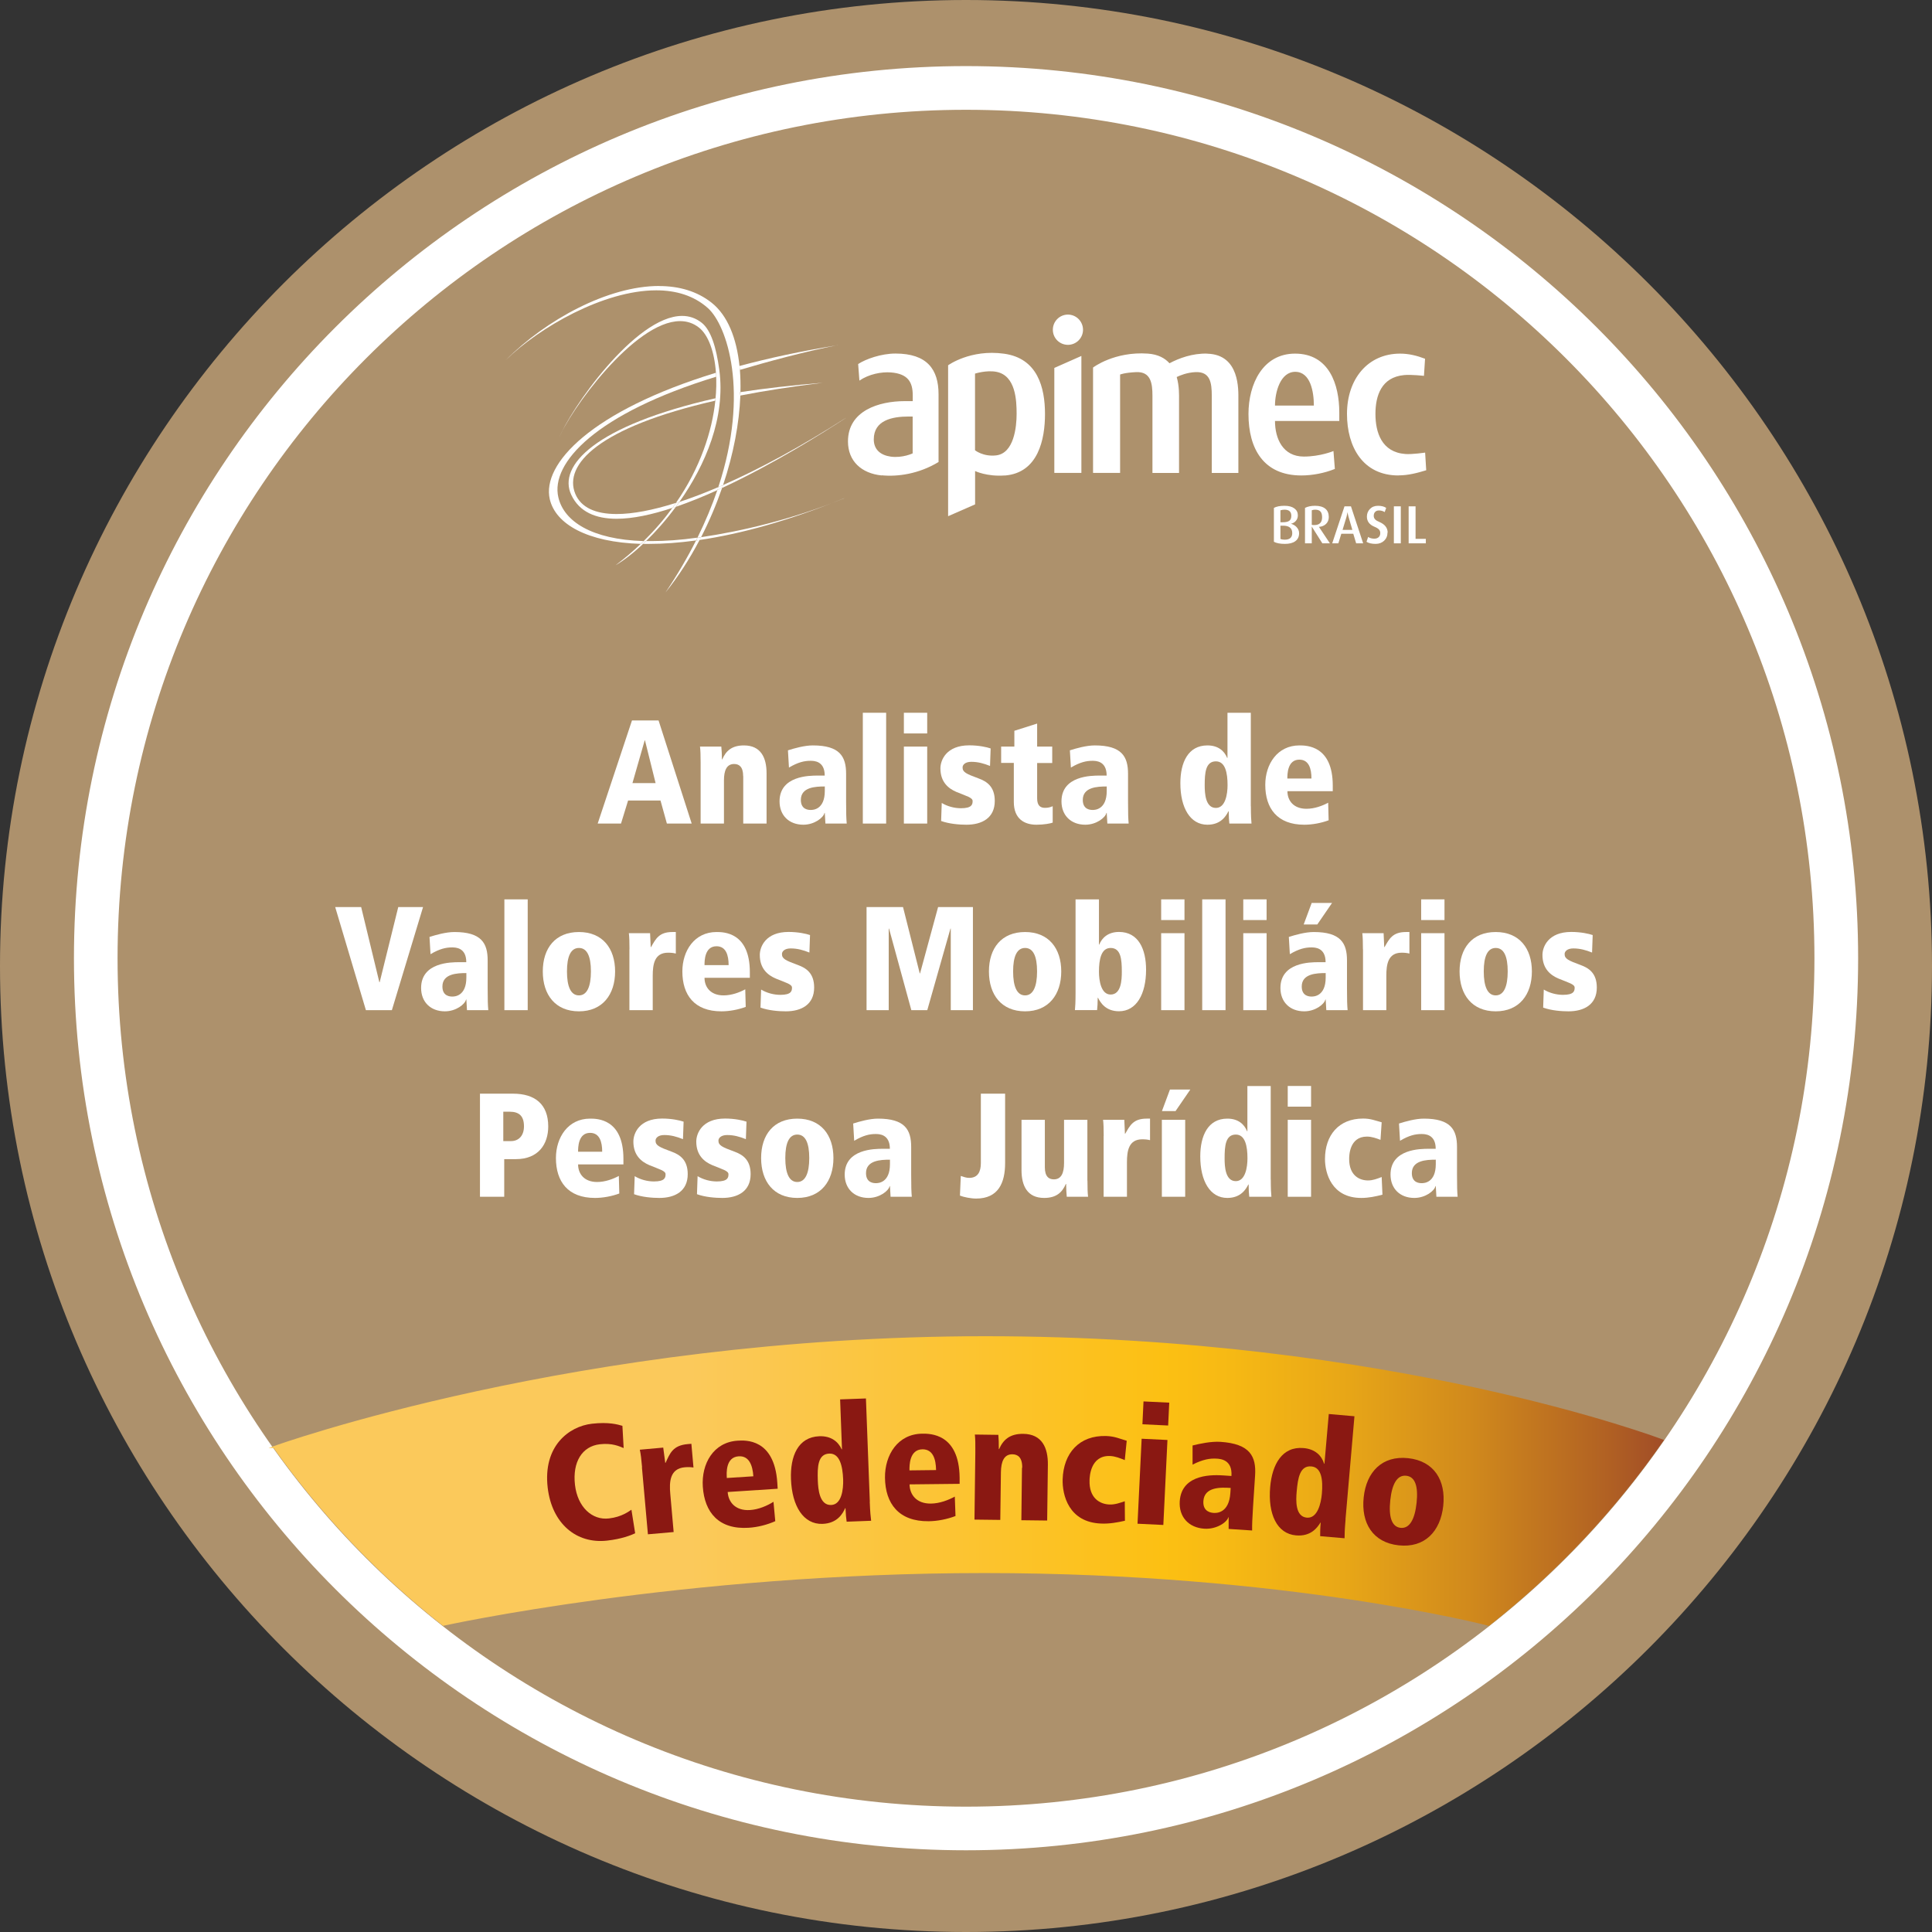<?xml version="1.0" encoding="UTF-8"?>
<svg id="Layer_2" data-name="Layer 2" xmlns="http://www.w3.org/2000/svg" xmlns:xlink="http://www.w3.org/1999/xlink" viewBox="0 0 248.48 248.48">
  <rect x="0" y="0" width="248.48" height="248.48" fill="#333333" stroke="none"/>
  <defs>
    <style>
      .cls-1, .cls-2 {
        fill: #fff;
      }

      .cls-2, .cls-3, .cls-4 {
        fill-rule: evenodd;
      }

      .cls-3 {
        fill: url(#Gradiente_sem_nome_153);
        stroke: url(#Gradiente_sem_nome_153-2);
        stroke-miterlimit: 10;
        stroke-width: .25px;
      }

      .cls-4 {
        fill: #ad916c;
      }

      .cls-5 {
        fill: #8a1812;
      }
    </style>
    <linearGradient id="Gradiente_sem_nome_153" data-name="Gradiente sem nome 153" x1="35.26" y1="190.47" x2="213.83" y2="190.47" gradientUnits="userSpaceOnUse">
      <stop offset="0" stop-color="#fbc95b"/>
      <stop offset=".3" stop-color="#fbc95b"/>
      <stop offset=".64" stop-color="#fcc013"/>
      <stop offset=".69" stop-color="#f6b914"/>
      <stop offset=".77" stop-color="#e8a717"/>
      <stop offset=".86" stop-color="#d18a1c"/>
      <stop offset=".96" stop-color="#b16123"/>
      <stop offset="1" stop-color="#a14d27"/>
    </linearGradient>
    <linearGradient id="Gradiente_sem_nome_153-2" data-name="Gradiente sem nome 153" x1="35.06" y1="190.48" x2="214.02" y2="190.48" xlink:href="#Gradiente_sem_nome_153"/>
  </defs>
  <g id="Camada_1" data-name="Camada 1">
    <g>
      <path class="cls-4" d="m124.24,248.48c68.44,0,124.24-55.81,124.24-124.24S192.68,0,124.24,0,0,55.81,0,124.24s55.82,124.24,124.24,124.24Z"/>
      <path class="cls-2" d="m124.24,8.5C60.89,8.5,9.51,59.88,9.51,123.24s51.38,114.73,114.73,114.73,114.74-51.38,114.74-114.73S187.6,8.5,124.24,8.5h0Zm0,5.62c60.25,0,109.12,48.86,109.12,109.12s-48.86,109.12-109.12,109.12S15.12,183.49,15.12,123.24,63.99,14.12,124.24,14.12Z"/>
      <g>
        <path class="cls-1" d="m84.94,102.96h-4.16l-.91,2.96h-3l4.41-13.26h3.42l4.26,13.26h-3.19l-.82-2.96Zm-1.98-7.75h-.04l-1.58,5.51h2.98l-1.37-5.51Z"/>
        <path class="cls-1" d="m95.58,99.82c0-1.23-.55-1.56-1.16-1.56-.97,0-1.31.84-1.31,2.11v5.55h-3v-7.83c0-.95-.02-1.56-.08-2.07h2.74c.04.44.08.99.08,1.65h.04c.46-1.08,1.22-1.8,2.79-1.8,2.19,0,2.91,1.6,2.91,3.57v6.48h-3v-6.1Z"/>
        <path class="cls-1" d="m101.35,96.5c.78-.25,2.11-.63,3.19-.63,3.48,0,4.28,1.44,4.28,3.65v3.61c0,1.46.02,2.13.08,2.79h-2.74l-.08-1.37h-.04c-.13.61-1.29,1.52-2.72,1.52-1.84,0-3.06-1.2-3.06-3,0-3.31,3.86-3.32,4.9-3.32h.91c0-1.9-1.4-1.9-1.84-1.9-.76,0-1.58.17-2.76.87l-.13-2.22Zm4.73,4.65c-1.2,0-3.08.08-3.08,1.73,0,1.29,1.04,1.29,1.29,1.29.27,0,1.79-.04,1.79-2.45v-.57Z"/>
        <path class="cls-1" d="m110.97,91.67h3v14.25h-3v-14.25Z"/>
        <path class="cls-1" d="m116.25,91.67h3v2.66h-3v-2.66Zm0,4.35h3v9.9h-3v-9.9Z"/>
        <path class="cls-1" d="m127.33,98.51c-.8-.32-1.54-.53-2.41-.53-.78,0-1.12.38-1.12.72,0,.61.44.82,2.07,1.42,1.03.38,2.07,1.03,2.07,2.89,0,2.2-1.65,3.06-3.65,3.06-.87,0-2.2-.1-3.25-.48l.08-2.32c.72.44,1.63.68,2.47.68,1.41,0,1.5-.49,1.5-.93s-.78-.63-2.07-1.16c-1.04-.44-2.07-1.27-2.07-3.04,0-1.06.76-2.96,3.71-2.96,1.23,0,2.26.23,2.75.4l-.08,2.24Z"/>
        <path class="cls-1" d="m128.75,96.02h1.71v-2.03l2.93-.93v2.96h1.94v2.11h-1.94v4.54c0,.97.44,1.23,1.01,1.23.42,0,.68-.08.99-.21v2.11c-.3.11-1.12.27-2.09.27-1.56,0-2.91-.76-2.91-2.93v-5.02h-1.63v-2.11Z"/>
        <path class="cls-1" d="m137.61,96.5c.78-.25,2.11-.63,3.19-.63,3.48,0,4.28,1.44,4.28,3.65v3.61c0,1.46.02,2.13.08,2.79h-2.74l-.08-1.37h-.04c-.13.61-1.29,1.52-2.72,1.52-1.84,0-3.06-1.2-3.06-3,0-3.31,3.86-3.32,4.9-3.32h.91c0-1.9-1.4-1.9-1.84-1.9-.76,0-1.58.17-2.76.87l-.13-2.22Zm4.73,4.65c-1.2,0-3.08.08-3.08,1.73,0,1.29,1.04,1.29,1.29,1.29.27,0,1.79-.04,1.79-2.45v-.57Z"/>
        <path class="cls-1" d="m160.88,103.7c0,1.25.04,1.77.08,2.22h-2.85c-.04-.38-.08-.89-.08-1.58h-.04c-.3.61-.97,1.73-2.7,1.73-2.22,0-3.48-2.18-3.48-5.34,0-2.66.99-4.86,3.48-4.86,1.39,0,2.18.72,2.54,1.61h.04v-5.81h3v12.03Zm-4.5.21c1.23,0,1.5-1.79,1.5-2.93,0-1.58-.29-3.06-1.5-3.06-1.33,0-1.44,1.48-1.44,3.06,0,1.03.08,2.93,1.44,2.93Z"/>
        <path class="cls-1" d="m171.41,101.76h-5.83c0,1.18.76,2.26,2.45,2.26,1.03,0,2.05-.38,2.79-.78l.06,2.26c-.97.36-2.11.57-3.13.57-3.48,0-5.02-2.11-5.02-5.13,0-2.66,1.56-5.07,4.39-5.07.89,0,4.29,0,4.29,5.17v.72Zm-2.74-1.63c0-1.25-.32-2.43-1.56-2.43-1.54,0-1.54,1.9-1.54,2.43h3.1Z"/>
        <path class="cls-1" d="m43.11,116.66h3.34l2.34,9.67h.04l2.39-9.67h3.19l-4.01,13.26h-3.34l-3.95-13.26Z"/>
        <path class="cls-1" d="m55.25,120.5c.78-.25,2.11-.63,3.19-.63,3.48,0,4.28,1.44,4.28,3.65v3.61c0,1.46.02,2.13.08,2.79h-2.74l-.08-1.37h-.04c-.13.61-1.29,1.52-2.72,1.52-1.84,0-3.06-1.2-3.06-3,0-3.31,3.86-3.32,4.9-3.32h.91c0-1.9-1.4-1.9-1.84-1.9-.76,0-1.58.17-2.76.87l-.13-2.22Zm4.73,4.65c-1.2,0-3.08.08-3.08,1.73,0,1.29,1.04,1.29,1.29,1.29.27,0,1.79-.04,1.79-2.45v-.57Z"/>
        <path class="cls-1" d="m64.87,115.67h3v14.25h-3v-14.25Z"/>
        <path class="cls-1" d="m74.46,119.87c3.04,0,4.65,2.11,4.65,5.07s-1.61,5.13-4.65,5.13-4.65-2.13-4.65-5.13,1.62-5.07,4.65-5.07Zm0,8.15c1.04,0,1.54-1.14,1.54-3.08s-.49-3.02-1.54-3.02-1.54,1.08-1.54,3.02.49,3.08,1.54,3.08Z"/>
        <path class="cls-1" d="m80.96,122.09c0-.95-.02-1.56-.08-2.07h2.73c.02.59.06,1.2.08,1.79h.04c.61-1.06,1.03-1.94,2.75-1.94h.44v2.77c-.32-.08-.59-.11-1.01-.11-1.75,0-1.96,1.52-1.96,2.96v4.43h-3v-7.83Z"/>
        <path class="cls-1" d="m96.44,125.76h-5.83c0,1.18.76,2.26,2.45,2.26,1.03,0,2.05-.38,2.79-.78l.06,2.26c-.97.36-2.11.57-3.13.57-3.48,0-5.02-2.11-5.02-5.13,0-2.66,1.56-5.07,4.39-5.07.89,0,4.29,0,4.29,5.17v.72Zm-2.73-1.63c0-1.25-.32-2.43-1.56-2.43-1.54,0-1.54,1.9-1.54,2.43h3.1Z"/>
        <path class="cls-1" d="m104.1,122.51c-.8-.32-1.54-.53-2.41-.53-.78,0-1.12.38-1.12.72,0,.61.44.82,2.07,1.42,1.03.38,2.07,1.03,2.07,2.89,0,2.2-1.65,3.06-3.65,3.06-.88,0-2.21-.1-3.25-.48l.08-2.32c.72.44,1.63.68,2.47.68,1.41,0,1.5-.49,1.5-.93s-.78-.63-2.07-1.16c-1.04-.44-2.07-1.27-2.07-3.04,0-1.06.76-2.96,3.7-2.96,1.24,0,2.26.23,2.76.4l-.08,2.24Z"/>
        <path class="cls-1" d="m122.28,119.43h-.04l-2.98,10.49h-2.05l-2.87-10.49h-.04v10.49h-2.85v-13.26h4.69l2.15,8.53h.04l2.32-8.53h4.48v13.26h-2.85v-10.49Z"/>
        <path class="cls-1" d="m131.84,119.87c3.04,0,4.65,2.11,4.65,5.07s-1.61,5.13-4.65,5.13-4.65-2.13-4.65-5.13,1.62-5.07,4.65-5.07Zm0,8.15c1.04,0,1.54-1.14,1.54-3.08s-.49-3.02-1.54-3.02-1.54,1.08-1.54,3.02.49,3.08,1.54,3.08Z"/>
        <path class="cls-1" d="m138.34,115.67h3v5.81h.04c.36-.89,1.16-1.62,2.54-1.62,2.49,0,3.48,2.2,3.48,4.86,0,3.15-1.25,5.34-3.48,5.34-1.73,0-2.39-1.12-2.7-1.73h-.04c0,.68-.04,1.2-.08,1.58h-2.85c.04-.46.08-.97.08-2.22v-12.03Zm4.5,6.25c-1.22,0-1.5,1.48-1.5,3.06,0,1.14.27,2.93,1.5,2.93,1.37,0,1.44-1.9,1.44-2.93,0-1.58-.11-3.06-1.44-3.06Z"/>
        <path class="cls-1" d="m149.34,115.67h3v2.66h-3v-2.66Zm0,4.35h3v9.9h-3v-9.9Z"/>
        <path class="cls-1" d="m154.62,115.67h3v14.25h-3v-14.25Z"/>
        <path class="cls-1" d="m159.9,115.67h3v2.66h-3v-2.66Zm0,4.35h3v9.9h-3v-9.9Z"/>
        <path class="cls-1" d="m165.77,120.5c.78-.25,2.11-.63,3.19-.63,3.48,0,4.28,1.44,4.28,3.65v3.61c0,1.46.02,2.13.08,2.79h-2.74l-.08-1.37h-.04c-.13.61-1.29,1.52-2.72,1.52-1.84,0-3.06-1.2-3.06-3,0-3.31,3.86-3.32,4.9-3.32h.91c0-1.9-1.4-1.9-1.84-1.9-.76,0-1.58.17-2.76.87l-.13-2.22Zm4.73,4.65c-1.2,0-3.08.08-3.08,1.73,0,1.29,1.04,1.29,1.29,1.29.27,0,1.79-.04,1.79-2.45v-.57Zm-1.8-9.02h2.62l-1.9,2.77h-1.75l1.03-2.77Z"/>
        <path class="cls-1" d="m175.29,122.09c0-.95-.02-1.56-.08-2.07h2.74c.02.59.06,1.2.08,1.79h.04c.61-1.06,1.03-1.94,2.76-1.94h.44v2.77c-.32-.08-.59-.11-1.01-.11-1.75,0-1.96,1.52-1.96,2.96v4.43h-3v-7.83Z"/>
        <path class="cls-1" d="m182.78,115.67h3v2.66h-3v-2.66Zm0,4.35h3v9.9h-3v-9.9Z"/>
        <path class="cls-1" d="m192.37,119.87c3.04,0,4.65,2.11,4.65,5.07s-1.61,5.13-4.65,5.13-4.65-2.13-4.65-5.13,1.62-5.07,4.65-5.07Zm0,8.15c1.04,0,1.54-1.14,1.54-3.08s-.49-3.02-1.54-3.02-1.54,1.08-1.54,3.02.49,3.08,1.54,3.08Z"/>
        <path class="cls-1" d="m204.76,122.51c-.8-.32-1.54-.53-2.41-.53-.78,0-1.12.38-1.12.72,0,.61.44.82,2.07,1.42,1.03.38,2.07,1.03,2.07,2.89,0,2.2-1.65,3.06-3.65,3.06-.88,0-2.21-.1-3.25-.48l.08-2.32c.72.44,1.63.68,2.47.68,1.41,0,1.5-.49,1.5-.93s-.78-.63-2.07-1.16c-1.04-.44-2.07-1.27-2.07-3.04,0-1.06.76-2.96,3.7-2.96,1.24,0,2.26.23,2.76.4l-.08,2.24Z"/>
        <path class="cls-1" d="m61.73,140.66h4.24c2.83,0,4.54,1.35,4.54,4.22,0,2.26-1.25,4.2-4.16,4.2h-1.5v4.84h-3.12v-13.26Zm3.99,6.1c.97,0,1.67-.67,1.67-1.9,0-1.31-.61-1.88-1.84-1.88h-.82v3.78h.99Z"/>
        <path class="cls-1" d="m80.18,149.76h-5.83c0,1.18.76,2.26,2.45,2.26,1.03,0,2.05-.38,2.79-.78l.06,2.26c-.97.36-2.11.57-3.13.57-3.48,0-5.02-2.11-5.02-5.13,0-2.66,1.56-5.07,4.39-5.07.89,0,4.29,0,4.29,5.17v.72Zm-2.73-1.63c0-1.25-.32-2.43-1.56-2.43-1.54,0-1.54,1.9-1.54,2.43h3.1Z"/>
        <path class="cls-1" d="m87.84,146.51c-.8-.32-1.54-.53-2.41-.53-.78,0-1.12.38-1.12.72,0,.61.44.82,2.07,1.42,1.03.38,2.07,1.03,2.07,2.89,0,2.2-1.65,3.06-3.65,3.06-.88,0-2.21-.1-3.25-.48l.08-2.32c.72.44,1.63.68,2.47.68,1.41,0,1.5-.49,1.5-.93s-.78-.63-2.07-1.16c-1.04-.44-2.07-1.27-2.07-3.04,0-1.06.76-2.96,3.7-2.96,1.24,0,2.26.23,2.76.4l-.08,2.24Z"/>
        <path class="cls-1" d="m95.93,146.51c-.8-.32-1.54-.53-2.41-.53-.78,0-1.12.38-1.12.72,0,.61.44.82,2.07,1.42,1.03.38,2.07,1.03,2.07,2.89,0,2.2-1.65,3.06-3.65,3.06-.88,0-2.21-.1-3.25-.48l.08-2.32c.72.44,1.63.68,2.47.68,1.41,0,1.5-.49,1.5-.93s-.78-.63-2.07-1.16c-1.04-.44-2.07-1.27-2.07-3.04,0-1.06.76-2.96,3.7-2.96,1.24,0,2.26.23,2.76.4l-.08,2.24Z"/>
        <path class="cls-1" d="m102.54,143.87c3.04,0,4.65,2.11,4.65,5.07s-1.61,5.13-4.65,5.13-4.65-2.13-4.65-5.13,1.62-5.07,4.65-5.07Zm0,8.15c1.04,0,1.54-1.14,1.54-3.08s-.49-3.02-1.54-3.02-1.54,1.08-1.54,3.02.49,3.08,1.54,3.08Z"/>
        <path class="cls-1" d="m109.73,144.5c.78-.25,2.11-.63,3.19-.63,3.48,0,4.27,1.44,4.27,3.65v3.61c0,1.46.02,2.13.08,2.79h-2.73l-.08-1.37h-.04c-.13.61-1.29,1.52-2.72,1.52-1.84,0-3.06-1.2-3.06-3,0-3.31,3.86-3.32,4.9-3.32h.91c0-1.9-1.41-1.9-1.84-1.9-.76,0-1.58.17-2.75.87l-.13-2.22Zm4.73,4.65c-1.2,0-3.08.08-3.08,1.73,0,1.29,1.04,1.29,1.29,1.29.27,0,1.79-.04,1.79-2.45v-.57Z"/>
        <path class="cls-1" d="m129.27,149.59c0,2.53-.87,4.56-3.72,4.56-.7,0-1.62-.19-2.09-.38l.11-2.53c.34.11.67.25,1.08.25,1.12,0,1.5-.8,1.5-1.9v-8.93h3.12v8.93Z"/>
        <path class="cls-1" d="m139.86,151.85c0,.95.02,1.56.08,2.07h-2.74c-.04-.44-.08-.99-.08-1.65h-.04c-.46,1.08-1.22,1.8-2.79,1.8-2.19,0-2.91-1.6-2.91-3.57v-6.48h3v6.1c0,1.24.55,1.56,1.16,1.56.97,0,1.31-.84,1.31-2.11v-5.55h3v7.83Z"/>
        <path class="cls-1" d="m141.95,146.09c0-.95-.02-1.56-.08-2.07h2.73c.02.59.06,1.2.08,1.79h.04c.61-1.06,1.03-1.94,2.75-1.94h.44v2.77c-.32-.08-.59-.11-1.01-.11-1.75,0-1.96,1.52-1.96,2.96v4.43h-3v-7.83Z"/>
        <path class="cls-1" d="m149.43,144.02h3v9.9h-3v-9.9Zm1.04-3.89h2.62l-1.9,2.77h-1.75l1.03-2.77Z"/>
        <path class="cls-1" d="m163.44,151.7c0,1.25.04,1.77.08,2.22h-2.85c-.04-.38-.08-.89-.08-1.58h-.04c-.3.61-.97,1.73-2.7,1.73-2.22,0-3.48-2.18-3.48-5.34,0-2.66.99-4.86,3.48-4.86,1.39,0,2.18.72,2.54,1.62h.04v-5.81h3v12.03Zm-4.5.21c1.23,0,1.5-1.79,1.5-2.93,0-1.58-.29-3.06-1.5-3.06-1.33,0-1.44,1.48-1.44,3.06,0,1.03.08,2.93,1.44,2.93Z"/>
        <path class="cls-1" d="m165.62,139.67h3v2.66h-3v-2.66Zm0,4.35h3v9.9h-3v-9.9Z"/>
        <path class="cls-1" d="m177.8,153.65c-.87.23-1.77.42-2.72.42-3.82,0-4.67-3.19-4.67-5,0-3.04,1.75-5.21,4.9-5.21.99,0,1.52.25,2.39.48l-.15,2.26c-.55-.21-1.12-.42-1.75-.42-2.28,0-2.28,2.51-2.28,2.89,0,2.09,1.29,2.75,2.43,2.75.63,0,1.2-.23,1.75-.44l.1,2.26Z"/>
        <path class="cls-1" d="m179.93,144.5c.78-.25,2.11-.63,3.19-.63,3.48,0,4.27,1.44,4.27,3.65v3.61c0,1.46.02,2.13.08,2.79h-2.73l-.08-1.37h-.04c-.13.61-1.29,1.52-2.72,1.52-1.84,0-3.06-1.2-3.06-3,0-3.31,3.86-3.32,4.9-3.32h.91c0-1.9-1.41-1.9-1.84-1.9-.76,0-1.58.17-2.75.87l-.13-2.22Zm4.73,4.65c-1.2,0-3.08.08-3.08,1.73,0,1.29,1.04,1.29,1.29,1.29.27,0,1.79-.04,1.79-2.45v-.57Z"/>
      </g>
      <path class="cls-3" d="m35.26,186.11c6.12,8.62,13.45,16.33,21.75,22.86,0,0,30.69-6.78,69.61-6.78s64.85,6.78,64.85,6.78c8.57-6.74,16.12-14.74,22.35-23.71,0,0-34.78-13.28-87.11-13.28s-91.46,14.13-91.46,14.13Z"/>
      <g>
        <path class="cls-5" d="m80.21,186.24c-.56-.23-1.49-.67-3.06-.49-2.29.26-3.54,2.29-3.2,5.23.33,2.84,2.2,4.57,4.37,4.31,1.67-.19,2.58-.93,2.89-1.12l.48,3.03c-.56.26-1.73.73-3.59.94-3.98.46-7.12-2.2-7.66-6.81-.62-5.34,2.72-7.88,5.69-8.22,2.17-.25,3.33.1,3.92.27l.16,2.86Z"/>
        <path class="cls-5" d="m82.58,188.72c-.09-1.05-.17-1.71-.29-2.27l3.01-.27c.08.65.18,1.31.26,1.96h.04c.57-1.24.94-2.24,2.84-2.41l.48-.04.27,3.05c-.36-.05-.66-.07-1.12-.03-1.92.17-2.01,1.87-1.86,3.46l.43,4.87-3.31.29-.77-8.62Z"/>
        <path class="cls-5" d="m100.02,191.47l-6.43.42c.08,1.3,1,2.44,2.87,2.32,1.13-.07,2.24-.57,3.02-1.06l.23,2.49c-1.04.47-2.28.78-3.42.85-3.83.25-5.68-1.96-5.9-5.29-.19-2.93,1.35-5.71,4.47-5.91.98-.06,4.73-.31,5.11,5.39l.05.8Zm-3.13-1.6c-.09-1.38-.53-2.66-1.89-2.57-1.7.11-1.56,2.21-1.52,2.79l3.42-.22Z"/>
        <path class="cls-5" d="m111.86,193.14c.05,1.38.12,1.95.18,2.45l-3.15.12c-.06-.42-.12-.98-.15-1.74h-.04c-.31.69-1,1.95-2.91,2.02-2.45.09-3.93-2.27-4.06-5.75-.11-2.94.89-5.41,3.64-5.52,1.53-.06,2.44.71,2.88,1.68h.04s-.24-6.42-.24-6.42l3.32-.12.5,13.28Zm-4.96.42c1.36-.05,1.58-2.04,1.54-3.29-.07-1.74-.44-3.37-1.79-3.32-1.47.06-1.53,1.7-1.47,3.44.04,1.13.21,3.23,1.72,3.17Z"/>
        <path class="cls-5" d="m123.43,190.84l-6.45.07c.02,1.3.87,2.49,2.74,2.47,1.13-.01,2.26-.45,3.08-.9l.09,2.5c-1.07.41-2.32.66-3.46.67-3.84.04-5.57-2.27-5.61-5.6-.03-2.94,1.66-5.63,4.79-5.66.99-.01,4.75-.05,4.81,5.66v.8Zm-3.04-1.77c-.02-1.39-.39-2.68-1.75-2.67-1.7.02-1.68,2.12-1.67,2.71l3.42-.04Z"/>
        <path class="cls-5" d="m131.47,188.78c.02-1.37-.59-1.73-1.26-1.74-1.07-.01-1.46.91-1.48,2.31l-.08,6.13-3.32-.04.11-8.65c.01-1.05,0-1.72-.06-2.29l3.02.04c.04.48.07,1.09.06,1.83h.04c.52-1.19,1.37-1.98,3.11-1.96,2.41.03,3.19,1.8,3.16,3.99l-.09,7.16-3.32-.04.08-6.74Z"/>
        <path class="cls-5" d="m144.67,195.59c-.97.22-1.97.4-3.02.36-4.22-.14-5.04-3.7-4.98-5.69.11-3.36,2.12-5.68,5.61-5.57,1.09.04,1.67.33,2.63.61l-.25,2.49c-.6-.25-1.22-.5-1.91-.53-2.52-.08-2.61,2.69-2.62,3.11-.08,2.31,1.33,3.09,2.58,3.13.69.02,1.33-.21,1.95-.42l.02,2.5Z"/>
        <path class="cls-5" d="m146.83,185.04l3.32.16-.53,10.93-3.32-.16.53-10.93Zm.23-4.8l3.32.16-.14,2.94-3.31-.16.14-2.94Z"/>
        <path class="cls-5" d="m153.41,185.9c.88-.22,2.37-.54,3.56-.46,3.83.25,4.61,1.9,4.45,4.33l-.26,3.98c-.1,1.61-.13,2.35-.12,3.09l-3.02-.2v-1.51s-.03,0-.03,0c-.19.66-1.53,1.58-3.1,1.48-2.03-.13-3.29-1.54-3.16-3.53.24-3.65,4.49-3.39,5.64-3.32l1.01.07c.14-2.1-1.41-2.2-1.9-2.23-.84-.05-1.75.08-3.1.77v-2.46Zm4.88,5.47c-1.32-.09-3.4-.14-3.52,1.69-.09,1.42,1.06,1.5,1.33,1.52.29.02,1.97.09,2.14-2.57l.04-.63Z"/>
        <path class="cls-5" d="m173.06,195.39c-.12,1.38-.13,1.95-.13,2.45l-3.14-.27c0-.42,0-.99.07-1.74h-.04c-.39.64-1.23,1.81-3.14,1.64-2.45-.21-3.62-2.74-3.32-6.21.25-2.93,1.55-5.26,4.29-5.02,1.53.13,2.34,1,2.65,2.02h.04s.56-6.4.56-6.4l3.3.29-1.15,13.24Zm-4.98-.2c1.36.12,1.82-1.82,1.93-3.08.15-1.74-.02-3.4-1.36-3.51-1.46-.13-1.73,1.49-1.88,3.23-.1,1.13-.2,3.23,1.31,3.36Z"/>
        <path class="cls-5" d="m181.11,187.54c3.34.36,4.86,2.87,4.51,6.13-.36,3.3-2.39,5.44-5.73,5.08-3.34-.36-4.86-2.89-4.5-6.19.35-3.26,2.38-5.38,5.72-5.02Zm-.98,8.96c1.15.12,1.83-1.07,2.06-3.2.23-2.13-.18-3.38-1.33-3.5-1.15-.12-1.82,1.01-2.05,3.13-.23,2.13.17,3.44,1.32,3.57Z"/>
      </g>
      <g>
        <g>
          <path class="cls-1" d="m107.77,44.39c-4.7.76-8.91,1.67-12.66,2.68.02.17.03.33.05.5,3.52-1.04,8.23-2.33,12.61-3.19"/>
          <path class="cls-1" d="m105.8,49.23c-3.92.32-7.44.72-10.57,1.2,0,.15,0,.29-.01.44,3.13-.61,6.65-1.16,10.59-1.64"/>
          <path class="cls-1" d="m92.08,47.94c-15.99,4.89-22.43,11.72-21.37,16.27.75,3.2,4.82,5.53,11.71,5.74.13-.12.25-.24.38-.36-.01,0-.03,0-.04,0-6.66-.21-10.23-2.53-10.95-5.63-1.03-4.4,4.84-10.79,20.3-15.51l-.03-.5Zm16.62,16.1s-.08.03-.13.05c.04-.02.08-.03.13-.05m-.13.05c-6.84,2.78-13.33,4.25-18.41,5l-.19.36c5.26-.77,11.5-2.47,18.6-5.37m-18.88,5.07c-2.14.3-4.11.44-5.9.44-.23,0-.46,0-.69,0-.13.12-.25.24-.38.36.25,0,.51,0,.77,0,1.83,0,3.84-.14,6.02-.44.06-.12.12-.24.18-.36"/>
          <path class="cls-1" d="m92.03,51.22c-15.49,3.52-20.34,8.69-18.55,12.44,1.04,2.19,3.14,3.06,5.83,3.06,2.1,0,4.57-.54,7.17-1.4.16-.21.31-.43.45-.64-2.98.94-5.55,1.43-7.63,1.43-2.73,0-4.58-.84-5.31-2.6-1.54-3.73,2.97-8.56,18-11.98l.03-.32Zm16.73,2.54c-5.69,3.65-11.04,6.54-15.76,8.62-.04.13-.08.25-.13.38,6.71-3.12,13.17-7.21,15.89-8.99m-16.37,8.88c-1.76.75-3.43,1.39-4.99,1.9-.15.21-.3.43-.46.63,1.74-.6,3.53-1.33,5.32-2.14.05-.13.09-.26.13-.4"/>
          <path class="cls-1" d="m87.73,40.63c-6.04,0-14.46,12.09-15.93,15.92,1.41-3.67,9.79-15.25,15.67-15.25.88,0,1.71.26,2.45.85,1.14.91,1.96,3,2.16,5.79.08,1.1.06,2.31-.08,3.6-.42,3.94-1.92,8.6-5.07,13.15.15-.05.3-.1.46-.15,3.33-4.73,5.95-10.83,5.12-16.98-.39-2.89-1.07-5.09-2.25-6.04-.77-.61-1.62-.89-2.53-.89m-.79,24.54c-.15.05-.3.1-.46.15-1.05,1.45-2.28,2.88-3.69,4.26.1,0,.2,0,.31,0,1.27-1.23,2.59-2.73,3.84-4.42m-4.52,4.78c-.99.95-2.07,1.87-3.25,2.76,1-.58,2.24-1.52,3.55-2.76-.1,0-.2,0-.3,0"/>
          <path class="cls-1" d="m82.8,69.59c-.12.12-.25.24-.38.36.1,0,.2,0,.3,0,.13-.12.25-.24.38-.36-.1,0-.2,0-.31,0"/>
          <path class="cls-1" d="m87.39,64.54c-.15.05-.31.1-.46.15-.15.21-.3.43-.45.64.15-.05.3-.1.45-.15.15-.21.31-.42.46-.63"/>
          <path class="cls-1" d="m84.77,36.78c-6.57,0-14.53,4.33-19.72,9.53,4.3-4.2,12.59-8.97,19.35-8.97,2.53,0,4.84.67,6.65,2.29,2.44,2.19,5.37,10.8,1.34,23.01.2-.09.41-.17.61-.26,1.33-3.96,2.08-7.94,2.22-11.51l-.06-.43s.05,0,.07-.01c.03-.99,0-1.94-.07-2.85l-.05-.5c-.37-3.61-1.54-6.52-3.58-8.14-1.89-1.5-4.22-2.15-6.77-2.15"/>
          <path class="cls-1" d="m95.11,47.07h0l.05.5c-.01-.17-.03-.34-.05-.5"/>
          <path class="cls-1" d="m95.23,50.42s-.05,0-.07.01l.06.43c0-.15.01-.3.01-.44"/>
          <path class="cls-1" d="m92.87,62.75c-.2.1-.41.19-.61.28-.67,1.96-1.51,4-2.56,6.13.12-.02.25-.03.37-.05.03,0,.07-.01.1-.02,1.06-2.06,1.96-4.2,2.7-6.34m-2.89,6.71c-.16.02-.31.05-.47.07-1.08,2.15-2.38,4.38-3.92,6.67,1.67-2.07,3.13-4.36,4.38-6.74"/>
          <path class="cls-1" d="m90.17,69.1s-.07.01-.1.02c-.12.02-.25.04-.37.05-.06.12-.12.24-.18.36.15-.02.31-.04.47-.07.06-.12.13-.24.19-.36"/>
          <path class="cls-1" d="m93,62.38c-.2.09-.41.18-.61.26-.04.13-.09.26-.13.4.2-.09.41-.19.61-.28.04-.13.09-.25.13-.38"/>
        </g>
        <g>
          <path class="cls-1" d="m113.4,61.15c-2.59-.26-4.34-1.83-4.34-4.38,0-3.95,3.98-5.18,7.31-5.18h1.02v-.75c0-1.71-.63-2.76-2.79-2.94-1.25-.1-2.85.22-4.07,1.05l-.16-2.13c.95-.63,2.95-1.35,4.8-1.35,4.07,0,5.54,2.04,5.54,5.24v8.71c-2.56,1.55-5.28,1.91-7.31,1.71Zm3.98-7.58h-.51c-2.13,0-4.49.48-4.49,2.94,0,1.32.88,2.04,2.19,2.22,1.52.2,2.81-.42,2.81-.42v-4.73Zm11.84,7.58c-2.3.17-3.81-.57-3.81-.57v4.29l-3.47,1.52v-19.41s2.86-2.09,7.19-1.49c4.33.59,5.27,4.37,5.27,7.76,0,3.21-.85,7.58-5.18,7.91Zm-1.08-13.33c-1.28-.24-2.74.23-2.74.23v9.86s1.05.85,2.71.66c2.29-.26,2.64-3.63,2.64-5.33s-.1-4.94-2.61-5.42Zm7.46,13v-13.5l3.48-1.54v15.04h-3.48Zm19.69-15.34c-1.93-.06-3.67.6-4.88,1.24-.59-.66-1.46-1.14-2.76-1.24-4.33-.31-7.07,1.79-7.07,1.79v13.55h3.48v-12.65s.56-.24,2.05-.31c1.91-.09,2.11,1.45,2.11,3.05v9.92h3.42v-9.47c0-.52.04-1.7-.3-2.87.43-.21,1.33-.58,2.4-.63,1.91-.09,2.11,1.36,2.11,3.05v9.92h3.42v-9.47c0-1.15.21-5.75-3.98-5.87Zm8.69,8.66c0,2.28,1.02,4.58,3.71,4.58,2.12,0,3.81-.71,3.81-.71l.18,2.3c-1.32.54-2.9.84-4.31.84-4.85,0-6.8-3.42-6.8-7.91,0-3.87,1.86-7.76,5.99-7.76,4.37,0,5.69,3.95,5.69,7.58v1.08h-8.27Zm2.61-6.32c-1.92,0-2.61,2.61-2.61,4.34h5c0-1.74-.42-4.34-2.4-4.34Zm13.27,13.33c-4.58,0-6.62-3.68-6.62-7.91,0-4.49,2.67-7.76,6.83-7.76,1.14,0,2.19.27,3.21.66l-.14,2.2s-1.66-.19-2.55-.1c-2.92.27-3.69,2.64-3.69,5s.79,4.92,3.84,5.15c.87.07,2.55-.18,2.55-.18l.14,2.27c-1.17.36-2.34.66-3.56.66Zm-42.51-20.69c-1.07,0-1.94.87-1.94,1.95s.87,1.94,1.94,1.94,1.94-.87,1.94-1.94-.87-1.95-1.94-1.95Z"/>
          <g>
            <path class="cls-1" d="m167.08,68.58c0,.46-.17.8-.51,1.04-.31.22-.75.33-1.32.33-.6,0-1.08-.09-1.41-.27v-4.36c.33-.18.78-.27,1.36-.27s.98.12,1.29.35c.29.22.43.51.43.88,0,.3-.1.55-.29.75-.16.17-.36.28-.6.33h0c.26.07.49.2.69.39.24.24.36.51.36.82Zm-1-2.24c0-.52-.29-.79-.87-.79-.19,0-.36.03-.53.08v1.54h.27c.41,0,.7-.06.88-.2.17-.13.25-.34.25-.64Zm.12,2.23c0-.66-.42-.98-1.25-.96h-.27v1.71c.15.06.33.09.55.09.65,0,.97-.28.97-.84Z"/>
            <path class="cls-1" d="m171.05,69.88h-.98l-1.36-2.16v2.16h-.87v-4.56c.35-.18.78-.27,1.3-.27.58,0,1.02.13,1.32.38.3.25.44.61.44,1.07,0,.36-.12.65-.35.88-.24.23-.54.36-.92.38h0s1.42,2.13,1.42,2.13Zm-1.01-3.35c0-.34-.07-.59-.21-.74-.14-.16-.37-.24-.69-.24-.17,0-.31.03-.43.08v1.87c.06.02.17.03.32.03.67,0,1.01-.33,1.01-1Z"/>
            <path class="cls-1" d="m175.33,69.88h-.91l-.37-1.23h-1.54l-.38,1.23h-.79l1.58-4.76h.83l1.57,4.76Zm-1.4-1.73l-.49-1.68c-.07-.24-.11-.43-.12-.58h-.01c-.02.12-.07.32-.13.58l-.51,1.68h1.27Z"/>
            <path class="cls-1" d="m178.45,68.49c0,.42-.14.77-.43,1.05-.29.27-.65.41-1.09.41-.51,0-.9-.09-1.18-.27l.21-.62c.22.15.49.22.8.22.24,0,.42-.07.56-.2s.2-.31.2-.53c0-.18-.06-.33-.17-.45-.11-.12-.3-.24-.57-.35-.66-.27-.98-.71-.98-1.3,0-.39.13-.72.39-.99.26-.27.61-.41,1.04-.41s.79.09,1.05.27l-.19.54c-.23-.14-.47-.21-.73-.21-.22,0-.38.06-.5.19-.12.12-.18.29-.18.51,0,.19.07.35.21.48.1.1.27.2.51.3.71.3,1.07.76,1.07,1.38Z"/>
            <path class="cls-1" d="m180.16,69.88h-.89v-4.76h.89v4.76Z"/>
            <path class="cls-1" d="m183.37,69.88h-2.2v-4.76h.89v4.18h1.32v.59Z"/>
          </g>
        </g>
      </g>
    </g>
  </g>
</svg>